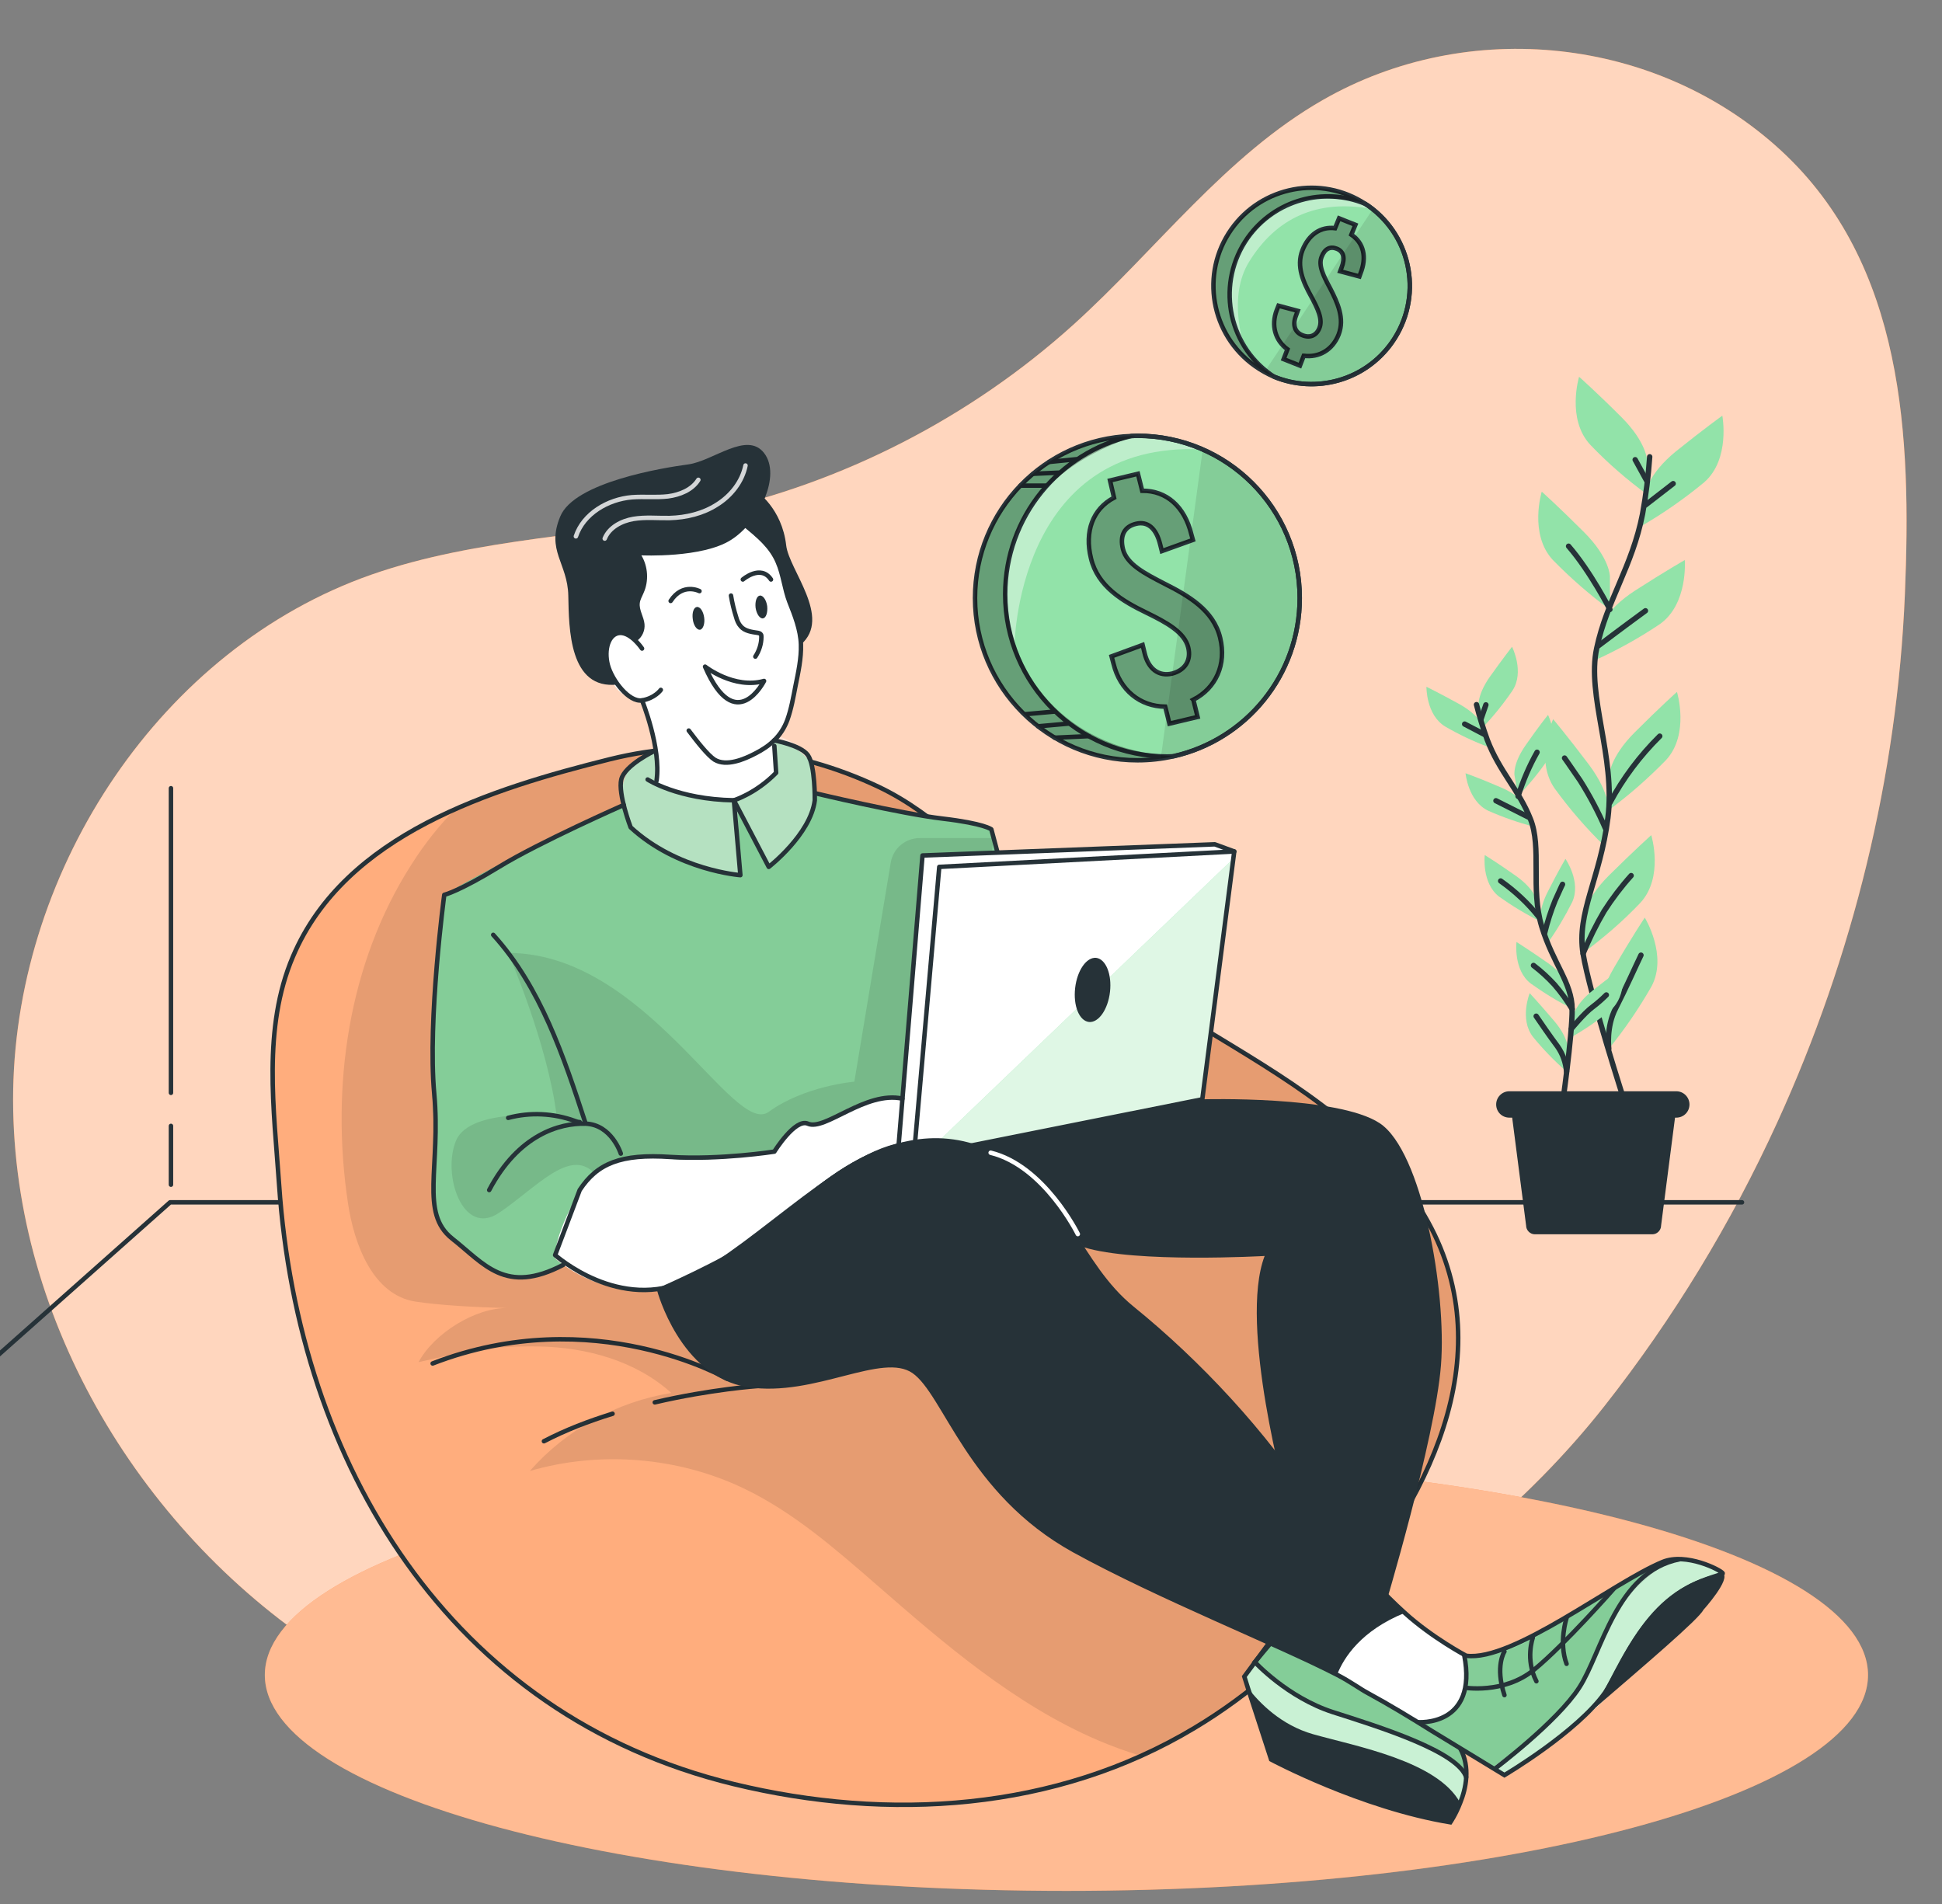 <svg version="1.2" xmlns="http://www.w3.org/2000/svg" viewBox="0 0 869 852" width="869" height="852">
	<rect x="0" y="0" width="869" height="852" fill="#808080" stroke="none"/>
	<title>a-ai</title>
	<style>
		.s0 { fill: #ff7626 } 
		.s1 { opacity: .7;fill: #ffffff } 
		.s2 { opacity: .5;fill: #ffffff } 
		.s3 { fill: #ffffff } 
		.s4 { fill: none;stroke: #263238;stroke-linecap: round;stroke-linejoin: round;stroke-width: 2 } 
		.s5 { fill: #263238 } 
		.s6 { fill: #ff944d;stroke: #263238;stroke-miterlimit:10;stroke-width: 2 } 
		.s7 { fill: #92e3a9;stroke: #263238;stroke-miterlimit:10;stroke-width: 2 } 
		.s8 { fill: none;stroke: #92e3a9;stroke-linecap: round;stroke-linejoin: round;stroke-width: 2 } 
		.s9 { fill: #92e3a9 } 
		.s10 { fill: none;stroke: #263238;stroke-linecap: round;stroke-linejoin: round;stroke-width: 2.4 } 
		.s11 { opacity: .4;fill: #ffffff } 
		.s12 { fill: none;stroke: #263238;stroke-miterlimit:10;stroke-width: 2 } 
		.s13 { opacity: .3;fill: #000000 } 
		.s14 { opacity: .1;fill: #000000 } 
		.s15 { fill: #ffffff;stroke: #263238;stroke-linecap: round;stroke-linejoin: round;stroke-width: 2 } 
		.s16 { opacity: .8;fill: none;stroke: #ffffff;stroke-linecap: round;stroke-linejoin: round;stroke-width: 2 } 
		.s17 { fill: none;stroke: #ffffff;stroke-linecap: round;stroke-linejoin: round;stroke-width: 2 } 
	</style>
	<g id="Background Simple">
		<g id="&lt;Group&gt;">
			<path id="&lt;Path&gt;" class="s0" d="m592 44.7c-43.6 24.9-74.4 66.9-111.7 100.6-46.1 41.6-103.2 70.9-163.8 84-50 10.8-102.3 11-150.5 27.9-93.9 33-158.3 130.9-160.1 230.4-1.7 99.5 55 195.9 138.3 250.6 28.2 18.5 59.3 32.7 91.9 41.9 61.2 17.2 126.1 16.4 189.3 9.8 109.3-11.3 223.8-73.4 292.6-160.8 30.7-39 56.7-81.8 77.3-126.9 33.9-74.2 53.7-154.9 57.1-236.3 2.9-70.1-0.1-147.6-55.6-198.7-55.3-50.8-139.7-59.8-204.8-22.5z"/>
			<path id="&lt;Path&gt;" class="s1" d="m592 44.7c-43.6 24.9-74.4 66.9-111.7 100.6-46.1 41.6-103.2 70.9-163.8 84-50 10.8-102.3 11-150.5 27.9-93.9 33-158.3 130.9-160.1 230.4-1.7 99.5 55 195.9 138.3 250.6 28.2 18.5 59.3 32.7 91.9 41.9 61.2 17.2 126.1 16.4 189.3 9.8 109.3-11.3 223.8-73.4 292.6-160.8 30.7-39 56.7-81.8 77.3-126.9 33.9-74.2 53.7-154.9 57.1-236.3 2.9-70.1-0.1-147.6-55.6-198.7-55.3-50.8-139.7-59.8-204.8-22.5z"/>
		</g>
	</g>
	<g id="Shadow">
		<g id="&lt;Group&gt;">
			<path id="&lt;Path&gt;" class="s0" d="m835.9 749.5c0 53.3-160.6 96.6-358.7 96.6-198.1 0-358.7-43.3-358.7-96.6 0-53.4 160.6-96.6 358.7-96.6 198.1 0 358.7 43.2 358.7 96.6z"/>
			<path id="&lt;Path&gt;" class="s2" d="m835.9 749.5c0 53.3-160.6 96.6-358.7 96.6-198.1 0-358.7-43.3-358.7-96.6 0-53.4 160.6-96.6 358.7-96.6 198.1 0 358.7 43.2 358.7 96.6z"/>
		</g>
	</g>
	
	<g id="Floor">
		<g id="&lt;Group&gt;">
			<g id="&lt;Group&gt;">
				<path id="&lt;Path&gt;" class="s4" d="m779.5 538h-703.4l-78.9 70.1"/>
				<g id="&lt;Group&gt;">
					<path id="&lt;Path&gt;" class="s4" d="m76.5 489v-136.3"/>
					<path id="&lt;Path&gt;" class="s4" d="m76.5 530.1v-26.3"/>
				</g>
			</g>
			<g id="freepik--Plants--inject-120">
				<path id="&lt;Path&gt;" class="s9" d="m737.1 206.4c0 0 0-8.2-11.5-19.7-11.6-11.6-19-18.1-19-18.1 0 0-5.7 18.9 5 30.4 7.8 8.2 16.4 15.6 25.5 22.3z"/>
				<path id="&lt;Path&gt;" class="s9" d="m720.4 257.9c0 0 0-8.2-11.6-19.8-11.5-11.5-18.9-18.1-18.9-18.1 0 0-5.8 18.9 4.9 30.5 7.9 8.1 16.5 15.6 25.6 22.3z"/>
				<path id="&lt;Path&gt;" class="s9" d="m736.4 220.5c0 0 0.9-8.2 13.5-18.5 12.7-10.2 20.8-16 20.8-16 0 0 3.7 19.5-8.1 29.8-8.7 7.2-18 13.7-27.8 19.4z"/>
				<path id="&lt;Path&gt;" class="s9" d="m716.2 281.2c0 0 1.7-8 15.4-16.9 13.7-8.8 22.3-13.7 22.3-13.7 0 0 1.6 19.7-11.2 28.7-9.4 6.3-19.3 11.8-29.6 16.4z"/>
				<path id="&lt;Path&gt;" class="s9" d="m720 347.5c0 0 0-8.3 11.5-19.8 11.5-11.5 18.9-18.1 18.9-18.1 0 0 5.8 18.9-4.9 30.5-7.9 8.1-16.4 15.6-25.5 22.3z"/>
				<path id="&lt;Path&gt;" class="s9" d="m719.8 363.6c0 0 1.1-8.1-8.6-21.2-9.8-13-16.2-20.6-16.2-20.6 0 0-8.4 17.9 0.6 30.9 6.6 9.1 14 17.7 22.1 25.6z"/>
				<path id="&lt;Path&gt;" class="s9" d="m708.4 411.5c0 0 0-8.2 11.5-19.7 11.6-11.5 19-18.1 19-18.1 0 0 5.8 18.9-5 30.4-7.8 8.2-16.4 15.6-25.5 22.3z"/>
				<path id="&lt;Path&gt;" class="s9" d="m716.1 455c0 0-2.1-8 6.2-22.1 8.2-14.1 13.7-22.3 13.7-22.3 0 0 10.4 16.9 3 30.8-5.6 9.8-12 19.2-19.1 27.9z"/>
				<path id="&lt;Path&gt;" class="s10" d="m738.2 204.4q-0.9 12.9-3.2 25.6c-4.6 23.5-16 38.7-20.5 60-4.6 21.2 8.5 48.7 5 76-3.5 27.3-14.1 42.5-11.1 60.8 3 18.2 19 67.6 19 67.6"/>
				<path id="&lt;Path&gt;" class="s10" d="m736.3 226l12.4-9.6"/>
				<path id="&lt;Path&gt;" class="s10" d="m736.8 215l-5.1-9.3"/>
				<path id="&lt;Path&gt;" class="s10" d="m715.2 289c0 0 10.4-7.9 21.1-15.7"/>
				<path id="&lt;Path&gt;" class="s10" d="m720.4 272.7c0 0-8.7-17-18.5-28.3"/>
				<path id="&lt;Path&gt;" class="s10" d="m720.4 359.2c5.9-11 13.4-21 22.3-29.8"/>
				<path id="&lt;Path&gt;" class="s10" d="m718.4 370.7c-3.2-7.4-7-14.6-11.3-21.4-6.1-8.9-7-10.1-7-10.1"/>
				<path id="&lt;Path&gt;" class="s10" d="m708.4 426.7q4-9.8 9.4-19c3.6-5.6 7.6-10.9 12.1-15.9"/>
				<path id="&lt;Path&gt;" class="s10" d="m719.9 469.3c0 0-1.3-9.8 3.1-18.2 4.3-8.4 9.2-19.4 11.3-23.7"/>
				<path id="&lt;Path&gt;" class="s9" d="m661.6 316.5c0 0-0.9-5.2 5.1-13.7 6-8.4 9.9-13.4 9.9-13.4 0 0 5.7 11.2 0.2 19.6-4.1 6-8.6 11.6-13.6 16.8z"/>
				<path id="&lt;Path&gt;" class="s9" d="m677.7 346.9c0 0-0.9-5.1 5.1-13.6 5.9-8.5 9.9-13.4 9.9-13.4 0 0 5.6 11.2 0.2 19.6-4.1 6-8.6 11.5-13.6 16.7z"/>
				<path id="&lt;Path&gt;" class="s9" d="m663.6 325.2c0 0-1.4-5-10.5-10.1-9.1-5-14.8-7.8-14.8-7.8 0 0-0.2 12.6 8.4 17.8 6.2 3.6 12.7 6.7 19.5 9.2z"/>
				<path id="&lt;Path&gt;" class="s9" d="m682.9 361.1c0 0-2-4.9-11.6-8.9-9.5-4.1-15.5-6.2-15.5-6.2 0 0 1.1 12.5 10.2 16.8 6.6 2.9 13.4 5.3 20.4 7.1z"/>
				<path id="&lt;Path&gt;" class="s9" d="m687.7 403.1c0 0-0.9-5.2-9.4-11.2-8.5-6-13.9-9.3-13.9-9.3 0 0-1.5 12.5 6.4 18.6 5.9 4.2 12 7.9 18.5 11.1z"/>
				<path id="&lt;Path&gt;" class="s9" d="m689.5 413.2c0 0-1.6-5 3.1-14.2 4.7-9.3 7.9-14.7 7.9-14.7 0 0 7.2 10.3 3 19.4-3.2 6.4-6.9 12.6-11.1 18.5z"/>
				<path id="&lt;Path&gt;" class="s9" d="m704 454.8c0 0 0.6-5.2 8.7-11.6 8.2-6.5 13.3-10.1 13.3-10.1 0 0 2.3 12.4-5.3 18.9-5.6 4.6-11.5 8.7-17.8 12.2z"/>
				<path id="&lt;Path&gt;" class="s9" d="m701.9 442c0 0-0.9-5.2-9.4-11.2-8.5-5.9-13.9-9.3-13.9-9.3 0 0-1.5 12.6 6.4 18.6 5.9 4.2 12 8 18.5 11.2z"/>
				<path id="&lt;Path&gt;" class="s9" d="m701.7 470.1c0 0 0.5-5.3-6.2-13.2-6.7-7.9-11-12.5-11-12.5 0 0-4.7 11.7 1.5 19.6 4.5 5.5 9.5 10.7 15 15.5z"/>
				<path id="&lt;Path&gt;" class="s10" d="m660.7 315.3q2 8 4.8 15.7c5.4 14.2 14.2 22.5 19.3 35.4 5.2 12.8 0 31.4 5.1 48.2 5.1 16.7 13.5 25.1 13.6 36.9 0.1 11.8-4.6 44.5-4.6 44.5"/>
				<path id="&lt;Path&gt;" class="s10" d="m664.2 328.6l-8.8-4.6"/>
				<path id="&lt;Path&gt;" class="s10" d="m662.7 321.8l2.2-6.4"/>
				<path id="&lt;Path&gt;" class="s10" d="m684.3 365.8c0 0-7.4-3.7-14.9-7.5"/>
				<path id="&lt;Path&gt;" class="s10" d="m679.3 356.3c2.2-6.9 5-13.5 8.5-19.7"/>
				<path id="&lt;Path&gt;" class="s10" d="m688.7 410.4c-4.9-6.2-10.7-11.6-17.2-16.2"/>
				<path id="&lt;Path&gt;" class="s10" d="m691.2 417.5q1.8-7.5 4.7-14.6c2.8-6.3 3.3-7.2 3.3-7.2"/>
				<path id="&lt;Path&gt;" class="s10" d="m703.1 460.4c0 0 5.9-7.2 9.5-9.8q3.3-2.5 6.2-5.4"/>
				<path id="&lt;Path&gt;" class="s10" d="m703.5 451.5q-3.5-5.8-7.9-10.9-4.3-4.7-9.4-8.6"/>
				<path id="&lt;Path&gt;" class="s10" d="m701 479.5c-0.3-4-1.7-7.9-4-11.2-3.6-4.8-7.9-11.1-9.6-13.6"/>
				<path id="&lt;Path&gt;" class="s5" d="m739.4 552.3h-52.6c-2.1 0-3.9-1.8-3.9-3.9l-7.5-58.1h75.4l-7.5 58.1c0 2.1-1.8 3.9-3.9 3.9z"/>
				<path id="&lt;Path&gt;" class="s5" d="m750.1 500.1h-74.7c-3.3 0-5.9-2.6-5.9-5.9 0-3.2 2.6-5.9 5.9-5.9q0 0 0 0h74.7c3.3 0 5.9 2.7 5.9 5.9q0 0 0 0c0 3.3-2.6 5.9-5.9 5.9z"/>
			</g>
		</g>
	</g>
	<g id="Coins">
		<g id="&lt;Group&gt;">
			<g id="&lt;Group&gt;">
				<path id="&lt;Path&gt;" class="s9" d="m581.6 267.6c0 34.5-24 63.4-56.3 70.8 0 0-0.1 0-0.2 0q-2.8 0.7-5.7 1.1-5.1 0.7-10.4 0.7c-40.1 0-72.7-32.5-72.7-72.6 0-39.2 31.1-71.2 70-72.5q1-0.1 2-0.1 0.4 0 0.7 0 0.3 0 0.7 0c10.1 0.1 19.7 2.3 28.5 6.1 25.5 11.2 43.4 36.8 43.4 66.5z"/>
				<path id="&lt;Path&gt;" class="s11" d="m538.2 201.1c-83.9-4.3-84.3 88.8-84.3 88.8 0 0-12.8-30.4 8.1-64.1 11.7-18.8 32-27.1 47.7-30.8 10.1 0.1 19.7 2.3 28.5 6.1z"/>
				<path id="&lt;Path&gt;" class="s4" d="m581.6 267.6c0 34.6-24.1 63.5-56.5 70.8-5.2 1.2-10.6 1.8-16.1 1.8-40.1 0-72.7-32.5-72.7-72.6 0-39.2 31.1-71.2 70-72.5q1.3-0.1 2.7-0.1c40.1 0 72.6 32.5 72.6 72.6z"/>
				<path id="&lt;Path&gt;" class="s4" d="m581.6 267.6c0 34.6-24.1 63.5-56.5 70.8q-1.3 0.1-2.7 0.1c-40.1 0-72.6-32.5-72.6-72.6 0-34.6 24.2-63.5 56.5-70.8q1.3-0.1 2.7-0.1c40.1 0 72.6 32.5 72.6 72.6z"/>
				<g id="&lt;Group&gt;">
					<path id="&lt;Compound Path&gt;" class="s12" d="m534 313.1l1.9 7.7-12.6 3-1.9-7.6c-11.2-0.1-20.2-7.3-23.1-19.1l-0.9-3.4 13.9-5.1 0.9 3.7c1.7 7.1 6.4 10.5 12.3 9.1 5.8-1.5 8.6-6 7.2-11.7-1.7-6.8-9.6-11.1-18.6-15.5-10.8-5.2-21.9-11.8-24.9-24.3-3-12.1 0.8-22.2 10.3-27.2l-1.8-7.7 12.5-3 1.9 7.6c10.9-0.1 19 7.1 22 19.5l0.7 2.5-13.9 5-0.7-2.8c-1.8-7.5-5.7-10.7-10.9-9.4-5.1 1.2-7.3 5.2-5.8 11.3 1.7 6.8 9.7 10.9 18.6 15.5 10.7 5.4 21.9 11.8 24.9 24.2 2.9 11.9-1.9 22.5-12 27.7z"/>
					<path id="&lt;Compound Path&gt;" class="s13" d="m534 313.1l1.9 7.7-12.6 3-1.9-7.6c-11.2-0.1-20.2-7.3-23.1-19.1l-0.9-3.4 13.9-5.1 0.9 3.7c1.7 7.1 6.4 10.5 12.3 9.1 5.8-1.5 8.6-6 7.2-11.7-1.7-6.8-9.6-11.1-18.6-15.5-10.8-5.2-21.9-11.8-24.9-24.3-3-12.1 0.8-22.2 10.3-27.2l-1.8-7.7 12.5-3 1.9 7.6c10.9-0.1 19 7.1 22 19.5l0.7 2.5-13.9 5-0.7-2.8c-1.8-7.5-5.7-10.7-10.9-9.4-5.1 1.2-7.3 5.2-5.8 11.3 1.7 6.8 9.7 10.9 18.6 15.5 10.7 5.4 21.9 11.8 24.9 24.2 2.9 11.9-1.9 22.5-12 27.7z"/>
				</g>
				<path id="&lt;Path&gt;" class="s4" d="m471.9 330.1l15.3-0.7"/>
				<path id="&lt;Path&gt;" class="s4" d="m464.5 325l13.4-1.2"/>
				<path id="&lt;Path&gt;" class="s4" d="m458.5 319.6l13.4-1.2"/>
				<path id="&lt;Path&gt;" class="s4" d="m456.6 217.3h11.5"/>
				<path id="&lt;Path&gt;" class="s4" d="m462.3 212l11.4-0.5"/>
				<path id="&lt;Path&gt;" class="s4" d="m469.5 206.7l12-1.2"/>
				<path id="&lt;Path&gt;" class="s13" d="m525.3 338.4c0 0-0.1 0-0.2 0-5.2 1.2-10.6 1.8-16.1 1.8-40.1 0-72.7-32.5-72.7-72.6 0-39.2 31.1-71.2 70-72.5q1-0.1 2-0.1c-17.7 5.6-47.4 19.9-55.3 49.6-11.3 42.2 14.1 90.2 72.3 93.8z"/>
				<path id="&lt;Path&gt;" class="s14" d="m581.6 267.6c0 34.5-24 63.4-56.3 70.8 0 0-0.1 0-0.2 0q-2.8 0.7-5.7 1.1l18.8-138.4c25.5 11.2 43.4 36.8 43.4 66.5z"/>
			</g>
			<g id="&lt;Group&gt;">
				<path id="&lt;Path&gt;" class="s9" d="m622.8 153.3c-12.1 17.1-34.1 22.9-52.6 15.3-0.1-0.1-0.2-0.1-0.3-0.1q-2-0.9-4.1-2-2.2-1.2-4.2-2.7c-19.8-14-24.5-41.4-10.5-61.2 13.4-19.1 39.3-24.1 58.9-12q0.5 0.3 0.9 0.6 0.7 0.4 1.4 0.9 1 0.7 2 1.5c18.1 14.3 22 40.6 8.5 59.7z"/>
				<path id="&lt;Path&gt;" class="s11" d="m556.5 153.9c0 0-7.2-21.1 2.4-36.7 12-19.5 30.4-28.4 55.4-23.6 0 0-13.6-9.2-36.3-2.7-22.7 6.5-34.9 37.8-21.5 63z"/>
				<path id="&lt;Path&gt;" class="s4" d="m622.8 153.3c-12.1 17.1-34.1 22.9-52.6 15.3q-4.5-1.9-8.6-4.8c-19.8-14-24.6-41.4-10.6-61.2 13.7-19.4 40.3-24.3 59.9-11.4q0.7 0.4 1.4 0.9c19.8 14 24.5 41.4 10.5 61.2z"/>
				<path id="&lt;Path&gt;" class="s4" d="m622.8 153.3c-12.1 17.1-34.1 22.9-52.6 15.3q-0.7-0.5-1.4-0.9c-19.8-14-24.5-41.4-10.5-61.3 12.1-17 34.1-22.9 52.6-15.2q0.7 0.4 1.4 0.9c19.8 14 24.5 41.4 10.5 61.2z"/>
				<g id="&lt;Group&gt;">
					<path id="&lt;Compound Path&gt;" class="s12" d="m583.4 159.2l-1.7 4.4-7.3-2.9 1.7-4.4c-5.5-4-7.4-10.7-4.8-17.5l0.8-2 8.6 2.3-0.8 2.2c-1.6 4.1-0.5 7.4 2.9 8.7 3.4 1.4 6.3 0.1 7.6-3.2 1.6-4-0.8-8.8-3.7-14.2-3.5-6.3-6.7-13.4-3.9-20.6 2.8-7.1 8.2-10.7 14.6-9.9l1.8-4.4 7.3 2.9-1.8 4.4c5.5 3.7 7 10.1 4.1 17.3l-0.5 1.4-8.6-2.3 0.6-1.6c1.7-4.4 0.9-7.3-2.1-8.5-3-1.2-5.4 0-6.8 3.6-1.6 3.9 0.9 8.7 3.8 14.1 3.3 6.4 6.6 13.5 3.8 20.7-2.7 6.9-8.8 10.4-15.6 9.5z"/>
					<path id="&lt;Compound Path&gt;" class="s13" d="m583.4 159.2l-1.7 4.4-7.3-2.9 1.7-4.4c-5.5-4-7.4-10.7-4.8-17.5l0.8-2 8.6 2.3-0.8 2.2c-1.6 4.1-0.5 7.4 2.9 8.7 3.4 1.4 6.3 0.1 7.6-3.2 1.6-4-0.8-8.8-3.7-14.2-3.5-6.3-6.7-13.4-3.9-20.6 2.8-7.1 8.2-10.7 14.6-9.9l1.8-4.4 7.3 2.9-1.8 4.4c5.5 3.7 7 10.1 4.1 17.3l-0.5 1.4-8.6-2.3 0.6-1.6c1.7-4.4 0.9-7.3-2.1-8.5-3-1.2-5.4 0-6.8 3.6-1.6 3.9 0.9 8.7 3.8 14.1 3.3 6.4 6.6 13.5 3.8 20.7-2.7 6.9-8.8 10.4-15.6 9.5z"/>
				</g>
				<path id="&lt;Path&gt;" class="s13" d="m610 90.6c-12.1-2.2-27.2-3.3-35.4 1.9-15.1 9.7-24.5 21.9-24.3 41.6 0.1 19.7 18.5 33.6 18.5 33.6l1.1 0.8c-2.9-1.2-5.7-2.8-8.3-4.7-19.8-14-24.5-41.4-10.5-61.2 13.4-19.1 39.3-24.1 58.9-12z"/>
				<path id="&lt;Path&gt;" class="s14" d="m622.8 153.3c-12.1 17.1-34.1 22.9-52.6 15.3-0.1-0.1-0.2-0.1-0.3-0.1q-2-0.9-4.1-2l48.5-72.9c18.1 14.3 22 40.6 8.5 59.7z"/>
			</g>
		</g>
	</g>
	<g id="Character">
		<g id="&lt;Group&gt;">
			<g id="&lt;Group&gt;">
				<g id="&lt;Group&gt;">
					<path id="&lt;Path&gt;" class="s0" d="m600.2 716.5c-18.8 22.3-40.8 41.7-65.7 56.7q-11.7 7-24 12.5c-56.8 25.6-121.6 27.2-182.2 12.6-127.3-30.9-194.9-143.3-203.4-268.1-2.3-33.7-7.5-70.1 6.2-102.2 13.5-31.8 41.2-52 72.5-65.8 22.7-10.1 47.2-16.9 69.4-22.5 40.5-10 82.6-5.4 120.2 12.4 26.2 12.5 44.8 34 66.8 52.2q3.5 2.9 7.1 5.8c22.2 17.9 45.6 34.3 70 49.2 37 22.6 74.9 43.9 98.6 81.8 37.7 60.4 5.9 126.2-35.5 175.4z"/>
					<path id="&lt;Path&gt;" class="s11" d="m600.2 716.5c-18.8 22.3-40.8 41.7-65.7 56.7q-11.7 7-24 12.5c-56.8 25.6-121.6 27.2-182.2 12.6-127.3-30.9-194.9-143.3-203.4-268.1-2.3-33.7-7.5-70.1 6.2-102.2 13.5-31.8 41.2-52 72.5-65.8 22.7-10.1 47.2-16.9 69.4-22.5 40.5-10 82.6-5.4 120.2 12.4 26.2 12.5 44.8 34 66.8 52.2q3.5 2.9 7.1 5.8c22.2 17.9 45.6 34.3 70 49.2 37 22.6 74.9 43.9 98.6 81.8 37.7 60.4 5.9 126.2-35.5 175.4z"/>
					<path id="&lt;Path&gt;" class="s12" d="m467.1 410.1q-3.6-2.9-7.1-5.8c-22-18.2-40.6-39.7-66.8-52.2-37.6-17.8-79.7-22.4-120.2-12.4-52.9 13.2-118.6 33.4-141.9 88.3-13.7 32.1-8.5 68.5-6.2 102.2 8.5 124.8 76.1 237.2 203.4 268.1 69.3 16.8 144.1 12.2 206.2-25.1 24.9-14.9 46.9-34.5 65.7-56.7 41.4-49.2 73.2-115 35.5-175.4-23.6-37.9-61.5-59.2-98.6-81.8-24.4-14.9-47.8-31.3-70-49.2z"/>
					<path id="&lt;Path&gt;" class="s4" d="m274.1 632.6c-10.5 3.2-21.1 7.3-30.7 12.3"/>
					<path id="&lt;Path&gt;" class="s4" d="m339.1 620.2c0 0-20.8 1.4-46.1 7.3"/>
					<path id="&lt;Path&gt;" class="s4" d="m325.5 617c0 0-59.8-34.8-131.9-6.9"/>
				</g>
				<path id="&lt;Path&gt;" class="s14" d="m600.2 716.5c-18.8 22.3-40.8 41.7-65.7 56.7q-11.7 7-24 12.5c-6.5-2-12.9-4.3-19.2-7-37.3-16-68.6-43-99.2-69.7-18.5-16.1-37.2-32.4-59.3-43-29.5-14.1-64.3-16.9-95.7-7.8 16.2-18.5 39-31 63.3-34.9-15.8-14.3-37.8-20.4-59.2-20.8-21.3-0.4-33.1 2.3-53.9 7 6.9-12.9 25.5-24.5 40.1-24.2-14.6-0.3-31.3-1.3-41.6-2.9-18.8-3-27.3-25.2-30.1-44.1-7.8-52 0.1-107.4 28.5-151.6 5.9-9.3 12.4-17.4 19.4-24.5 22.7-10.1 47.2-16.9 69.4-22.5 40.5-10 82.6-5.4 120.2 12.4 26.2 12.5 44.8 34 66.8 52.2q3.5 2.9 7.1 5.8c22.2 17.9 45.6 34.3 70 49.2 37 22.6 74.9 43.9 98.6 81.8 37.7 60.4 5.9 126.2-35.5 175.4z"/>
			</g>
			<path id="&lt;Path&gt;" class="s3" d="m620.9 715c0 0 16.8 14.2 35.2 25.9 23.7 1.6 13.1 30.4 13.1 30.4l-20.4 13.1c0 0-34.8-27.7-53.7-36.6-19-9 25.8-32.8 25.8-32.8z"/>
			<g id="&lt;Group&gt;">
				<path id="&lt;Path&gt;" class="s13" d="m452 412.4c0 0-3.2-32.3-8.4-41.3l-79-16.2v-6.1c0 0 1.8-10.6-15.8-17.3-17.6-6.6-54.3 2-63.7 9.2-9.5 7.1-6 19.5-6 19.5 0 0-31.8 16.1-46.1 22.2-14.3 6.1-34.2 18-34.2 18 0 0-6.5 74.2-5.2 91.4 1.3 17.2-1 33.4 0.5 42.9 1.4 9.6 2.6 15 12.6 23.1 10 8.1 19.1 20.1 45.3 8.2l-3.6-2.9 172.6-58z"/>
				<path id="&lt;Path&gt;" class="s9" d="m452 412.4c0 0-3.2-32.3-8.4-41.3l-79-16.2v-6.1c0 0 1.8-10.6-15.8-17.3-17.6-6.6-54.3 2-63.7 9.2-9.5 7.1-6 19.5-6 19.5 0 0-31.8 16.1-46.1 22.2-14.3 6.1-34.2 18-34.2 18 0 0-6.5 74.2-5.2 91.4 1.3 17.2-1 33.4 0.5 42.9 1.4 9.6 2.6 15 12.6 23.1 10 8.1 19.1 20.1 45.3 8.2l-3.6-2.9 172.6-58z"/>
				<path id="&lt;Path&gt;" class="s14" d="m452 412.4c0 0-3.2-32.3-8.4-41.3l-79-16.2v-6.1c0 0 1.8-10.6-15.8-17.3-17.6-6.6-54.3 2-63.7 9.2-9.5 7.1-6 19.5-6 19.5 0 0-31.8 16.1-46.1 22.2-14.3 6.1-34.2 18-34.2 18 0 0-6.5 74.2-5.2 91.4 1.3 17.2-1 33.4 0.5 42.9 1.4 9.6 2.6 15 12.6 23.1 10 8.1 19.1 20.1 45.3 8.2l-3.6-2.9 172.6-58z"/>
				<path id="&lt;Path&gt;" class="s14" d="m444.6 375h-33c-6.5 0-11.9 4.6-13 10.9l-16.3 98.1c0 0-22.4 1.9-38.3 13.5-15.8 11.6-54.9-71.1-116.6-71.1 0 0 17.7 40.6 21.7 73 0 0-38.6-4.2-45 10.9-6.4 15.1 2.9 43.4 19.2 32.4 16.3-10.9 31.6-29.3 42.6-17.8 11 11.5 59.6 17.8 59.6 17.8l74.9-37.6 29.1-13.7z"/>
				<path id="&lt;Path&gt;" class="s11" d="m339.7 326.4c0 0 18.8 5.2 21.8 11.5 3 6.3 2.7 22.3 2.7 22.3 0 0-5.1 14.1-20.2 27.7l-14-27.7 1.3 31.4c0 0-26.6-4.4-37.8-12.9-11.3-8.5-11.3-8.5-11.3-8.5 0 0-4.9-15.9-4.2-21.4 0.7-5.4 21-16.4 21-16.4z"/>
				<path id="&lt;Path&gt;" class="s9" d="m652.2 811.8c-0.5-1.1 7.7-15.6 1.2-30.4-6.4-14.8-16.7-9.1-16.7-9.1 0 0-29.2-18.6-41.5-24.5-12.2-5.8-25.5-15.1-25.5-15.1l-12.9 17.5 12 37.1z"/>
				<path id="&lt;Path&gt;" class="s9" d="m635.7 771.4l37.5 22.9c0 0 26.4-16.9 39-28.6 12.6-11.6 40.7-36.5 40.7-36.5l18-24.2c0 0-12.5-15.5-33.3-3.1-26.9 16.1-59.7 39.3-81.5 39 0 0 4.3 26.9-20.4 30.5z"/>
				<path id="&lt;Path&gt;" class="s3" d="m333.3 229.5c0 0 17.1 25.7 20.2 34.1 3.1 8.3 5.6 20.6 4.9 26.6-0.6 5.9-6.8 37.7-10 38.7l-3 3.4 1.9 13.5c0 0-13.3 23-52.5 6.1 0 0-1.5-26.9-6.3-35.3-4.7-8.5-11.9 1.6-19-22.8-7.1-24.4 15.6-49.9 15.6-49.9z"/>
				<path id="&lt;Path&gt;" class="s2" d="m754.7 697.4c0 0-19.3 3.4-25.6 14.8-6.3 11.4-18.3 32.7-22.4 42.9-4.1 10.3-38 35.1-38 35.1l4.5 4.1c0 0 27.6-17 44.3-33.2 16.6-16.3 53.4-57.1 53.4-57.1 0 0-2.7-2.6-16.2-6.6z"/>
				<path id="&lt;Path&gt;" class="s2" d="m561.5 743.7l-4.7 6.5 14.6 30.4 80.8 29 3.7-11.8c0 0 1.3-12-27.1-21.1-28.3-9.1-45.6-15.2-53.7-21.4-8-6.3-13.6-11.6-13.6-11.6z"/>
				<path id="&lt;Path&gt;" class="s3" d="m295 517.7c0 0-24.7-3.8-36.3 16.5-11.5 20.2-10.3 28.9-10.3 28.9 0 0 16.3 14.9 38.8 14.1 22.4-0.7 55.1-26.6 65.8-35 10.7-8.4 37.5-32.4 55.9-27.4l2-17.3c0 0-1.8-7.8-17.5-5.7-15.7 2.1-21.8 11-26.9 11-5 0-9.8-4.8-20 12.5 0 0-35.7 6.3-51.5 2.4z"/>
				<path id="&lt;Path&gt;" class="s4" d="m327.1 266.5q0.8 4.9 2.3 9.6c0.4 1.5 1 3 2.1 4.2 1.8 2.1 4.9 2.5 7.7 2.9 0.4 0.1 0.9 0.2 1.2 0.6 0.3 0.3 0.3 0.7 0.3 1.2 0 3.1-1 6.2-2.7 8.8"/>
				<path id="&lt;Path&gt;" class="s14" d="m578.1 723.1l-16.6 20.6c0 0 18.2 16.9 37.1 23.1 18.8 6.2 51.8 18 57.3 27.1l-2.1-10.9c0 0-51.6-31.6-63.4-39.2-11.9-7.5-12.3-20.7-12.3-20.7z"/>
				<path id="&lt;Path&gt;" class="s14" d="m635.7 771.4l33 18.8c0 0 16.2-11.1 24.3-19.4 8-8.3 17.8-17.4 23.9-35.8 8.4-25.4 32.4-37.6 32.4-37.6 0 0-33.4 15.8-50.8 28.1-17.4 12.3-34.3 17.5-44.1 16.6 0 0 7.9 25-18.7 29.3z"/>
				<path id="&lt;Path&gt;" class="s15" d="m315.5 298.3c0 0 13 10.2 26.4 6.4 0 0-12.7 25.2-26.4-6.4z"/>
				<path id="&lt;Path&gt;" class="s5" d="m315.1 276.3c0.4 2.8-0.5 5.3-1.9 5.5-1.4 0.1-2.9-2-3.2-4.8-0.4-2.8 0.4-5.2 1.8-5.4 1.5-0.2 2.9 1.9 3.3 4.7z"/>
				<path id="&lt;Path&gt;" class="s5" d="m343.3 271.2c0.3 2.9-0.5 5.3-1.9 5.5-1.4 0.2-2.9-2-3.3-4.8-0.3-2.8 0.5-5.2 1.9-5.4 1.4-0.2 2.9 1.9 3.3 4.7z"/>
				<path id="&lt;Path&gt;" class="s4" d="m313 264.5c0 0-7.5-3.9-12.9 4.4"/>
				<path id="&lt;Path&gt;" class="s4" d="m332.4 259.3c0 0 8-6.9 12.6 0"/>
				<path id="&lt;Path&gt;" class="s4" d="m287.3 290.2c0 0-4.8-7.2-9.9-7-5.1 0.3-7.2 7.5-5.4 14.4 1.9 7 9.5 16.7 15.3 15.8 5.8-1 8.4-4.7 8.4-4.7"/>
				<path id="&lt;Path&gt;" class="s4" d="m333.9 235.3c5.5 4.5 11.3 9.4 14.1 16.1 2.5 5.7 3 12 5.2 17.8 2.4 6.1 5 12.5 5.2 19.2 0.2 6.1-1.2 12.5-2.4 18.4-1 5.1-1.9 10.4-3.7 15.4-2.7 7.2-7.7 11.6-14.4 15-4.8 2.5-12.9 6-18.2 2.7-3-2-7.6-7.8-11.5-13"/>
				<path id="&lt;Path&gt;" class="s4" d="m287.3 313.4c0 0 8.6 21.1 6.5 35.9"/>
				<path id="&lt;Path&gt;" class="s5" d="m285.1 286.7c2.3-1.7 3.6-4.6 3.3-7.5-0.3-3.2-2.5-6.2-2.1-9.4 0.2-1.6 1.1-3 1.7-4.5 2.4-5.3 2-11.8-1-16.8 0 0 27.3 1.3 40.1-6.9 12.8-8.1 22.6-28.9 14.8-38.9-7.7-9.9-22.8 3.6-33.9 5.1-11.2 1.5-51 7.9-57.3 23.3-6.4 15.3 3.3 20.8 3.6 35.4 0.3 14.6 0.3 42.3 22.1 39.8 0 0-8.1-10.6-2.5-21.5 3.9-4.6 11.2 1.9 11.2 1.9z"/>
				<path id="&lt;Path&gt;" class="s5" d="m338.7 220c0 0 11.2 7.5 13.1 24 1.2 11 20.6 32.3 6.6 44.4 0 0-3.2-12.9-5.2-19.2-1.9-6.4-4.3-18-7.6-22.1-3.2-4-20.3-17.9-20.3-17.9z"/>
				<path id="&lt;Path&gt;" class="s4" d="m289.8 348.8c0 0 13.5 8.9 38.6 9.3l2.9 33.5c0 0-28.2-2.1-49.1-21.4 0 0-5.7-14.9-4.2-21.4 1.5-6.4 14.9-12.8 14.9-12.8"/>
				<path id="&lt;Path&gt;" class="s4" d="m346.5 333.8l0.8 12c-9.1 9.3-18.9 12.3-18.9 12.3l15.6 29.8c0 0 18.7-14.5 20.6-29.8 0 0 0.2-15.7-3.1-20.2-3.2-4.5-15.1-6.6-15.1-6.6"/>
				<path id="&lt;Path&gt;" class="s16" d="m270.6 241c2-5 7.5-7.9 12.8-8.8 5.4-0.9 10.8-0.3 16.2-0.4 7.5-0.2 15-2 21.2-6 6.3-3.9 11.3-10.2 12.8-17.5"/>
				<path id="&lt;Path&gt;" class="s16" d="m257.7 240c3.4-10.2 14.3-16.6 25.1-17.5 5.4-0.4 10.8 0.2 16.1-0.4 5.3-0.7 10.8-2.9 13.6-7.4"/>
				<path id="&lt;Path&gt;" class="s4" d="m252 566c-25.9 13.5-35.2-0.4-49.7-11.8-14.5-11.5-5-32-8-64.9-3-33 4.5-88.9 4.5-88.9 0 0 6.5-1.5 24.5-12.5 17.9-11 55.8-27.7 55.8-27.7"/>
				<path id="&lt;Path&gt;" class="s4" d="m277.8 516.2c0 0-4.1-13-15.8-13.4-11.6-0.3-30 4.9-43.1 29.7"/>
				<path id="&lt;Path&gt;" class="s4" d="m259.4 502.1c-0.8 0-1.5-0.3-2.1-0.5-9.6-3.5-20.1-4-29.9-1.4"/>
				<path id="&lt;Path&gt;" class="s4" d="m220.7 418.3c21.2 23.4 31.5 54.3 41.3 84.3"/>
				<path id="&lt;Path&gt;" class="s4" d="m364.6 354.9c0 0 38.4 9.2 57.2 11.4 18.7 2.2 21.8 4.8 21.8 4.8l3.5 13.1"/>
				<path id="&lt;Path&gt;" class="s3" d="m543.6 377.8l-130.8 5-10.7 134.5h22.4l113.5-25.4 14.3-110.9z"/>
				<g id="&lt;Group&gt;">
					<path id="&lt;Path&gt;" class="s9" d="m408.9 521.3l143-137.1-13.9 107.7z"/>
					<path id="&lt;Path&gt;" class="s1" d="m408.9 521.3l143-137.1-13.9 107.7z"/>
				</g>
				<path id="&lt;Path&gt;" class="s4" d="m408.9 517.7l11.4-129.8 132-6.9-14.3 110.9z"/>
				<path id="&lt;Path&gt;" class="s5" d="m496.7 443.8c-0.9 7.9-5.1 13.9-9.4 13.5-4.4-0.5-7.1-7.3-6.2-15.2 0.9-7.9 5.1-13.9 9.4-13.5 4.3 0.5 7.1 7.3 6.2 15.2z"/>
				<path id="&lt;Path&gt;" class="s5" d="m538 491.9c0 0 60.5-1.8 79.4 10.7 18.9 12.5 30 75.1 27.4 108.3-2.6 33.3-25.5 109.5-25.5 109.5l-43.6-49.5c0 0-21.6-78.2-9.8-108.9 0 0-58 3.3-80.9-3.9 0 0-20.4-33.5-55.5-44.6z"/>
				<path id="&lt;Path&gt;" class="s12" d="m628.6 721.7c-18.5-16.7-36.3-39.7-41.6-47.9-21.1-32.6-50.4-64.1-80.4-88.4-24.2-19.7-29.7-51.7-59.6-67.7-49.5-26.6-92.3 26.2-108.3 36.8-16 10.7-43.7 22.7-43.7 22.7 0 0 10.1 38 39.8 42.5 29.7 4.6 59.8-16 74.1-6.1 14.3 9.9 24.7 54.1 71.7 80.1 38.4 21.1 90.7 41.8 117.7 55.7 6 3.1 10.4 6.4 13.8 8.2 9.4 5.1 19.3 11.1 28.7 17l32.4 19.7c0 0 32.5-19.2 45-36.9 1.6-2.4 5.1-8.7 8.3-14.8 7.1-13.4 16-25.4 28.4-32.1 8.6-4.6 16.2-6 16-6.5-0.9-1.5-16.4-9.4-26.9-5.1-22.3 9.2-67 44.7-87.9 42 0 0-15.3-8.1-27.5-19.2z"/>
				<path id="&lt;Path&gt;" class="s5" d="m628.6 721.7c-19.5 7.9-27.3 20-30.3 27.7-27-13.9-79.3-34.6-117.7-55.7-47-26-57.4-70.2-71.7-80.1-14.3-9.9-44.4 10.7-74.1 6.1-29.7-4.5-39.8-42.5-39.8-42.5 0 0 27.7-12 43.7-22.7 16-10.6 52.9-63.4 108.3-36.8 30.6 14.6 35.4 48 59.6 67.7 30 24.3 59.3 55.8 80.4 88.4 5.3 8.2 23 31.3 41.6 47.9z"/>
				<path id="&lt;Path&gt;" class="s17" d="m482.3 552.2c0 0-15-30.5-39-36.4"/>
				<path id="&lt;Path&gt;" class="s4" d="m403.8 491.6c-16.5-3.6-34.7 14.6-42.3 11.2-5.7-2.5-15 12.5-15 12.5 0 0-24.2 3.8-46.5 2.4-22.2-1.5-32.8 2.9-40.6 14.8l-11 29.1c0 0 29 26 60 10.9 31-15.2 72.1-60.8 100.5-60.7"/>
				<path id="&lt;Path&gt;" class="s12" d="m634.4 770.6c0 0 27.1 2.3 20.8-30.1"/>
				<path id="&lt;Path&gt;" class="s5" d="m762.2 720.4c-2 4.1-26.8 25.2-48.3 43.7 0.1-0.3 6-11.6 8.5-16.4 5.7-10.6 20.4-39.8 48.5-43.7 3.9 2.4-8.7 16.4-8.7 16.4z"/>
				<path id="&lt;Path&gt;" class="s12" d="m751.6 697.7c-28.4 5.6-34.8 41.9-44.9 57.4-10 15.5-38 36.5-38 36.5"/>
				<path id="&lt;Path&gt;" class="s12" d="m653.4 782.3c4.7 8.5 2.5 18.3 0 24.4-2 5.2-4.4 8.7-4.4 8.7-40.1-6.6-80.2-28.1-80.2-28.1l-10.4-32-1.6-5.1 15.5-21"/>
				<path id="&lt;Path&gt;" class="s5" d="m653.4 806.7c-2 5.2-4.4 8.7-4.4 8.7-40.1-6.6-80.2-28.1-80.2-28.1l-10.4-32c5.2 6.7 14.8 16.6 29.2 20.7 19.5 5.5 55.6 12 65.8 30.7z"/>
				<path id="&lt;Path&gt;" class="s4" d="m402.1 512.6l10.7-129.8 130.8-5 8.7 3.2"/>
				<path id="&lt;Path&gt;" class="s12" d="m654.9 755.1c0 0 17.9 3.2 31.6-8 13.7-11.2 35.9-36.5 35.9-36.5"/>
				<path id="&lt;Path&gt;" class="s4" d="m673.2 739c0 0-4.3 6.5 0 19.5"/>
				<path id="&lt;Path&gt;" class="s4" d="m685.9 732.8c0 0-3.5 9.7 1.6 19.5"/>
				<path id="&lt;Path&gt;" class="s4" d="m701 724c0 0-3.6 10.9 0 20.5"/>
				<path id="&lt;Path&gt;" class="s12" d="m575.9 726.5l-14.4 17.2c0 0 14.5 15.8 34.9 22.4 20.3 6.5 56.7 17.7 59.8 29.5"/>
			</g>
		</g>
	</g>
</svg>